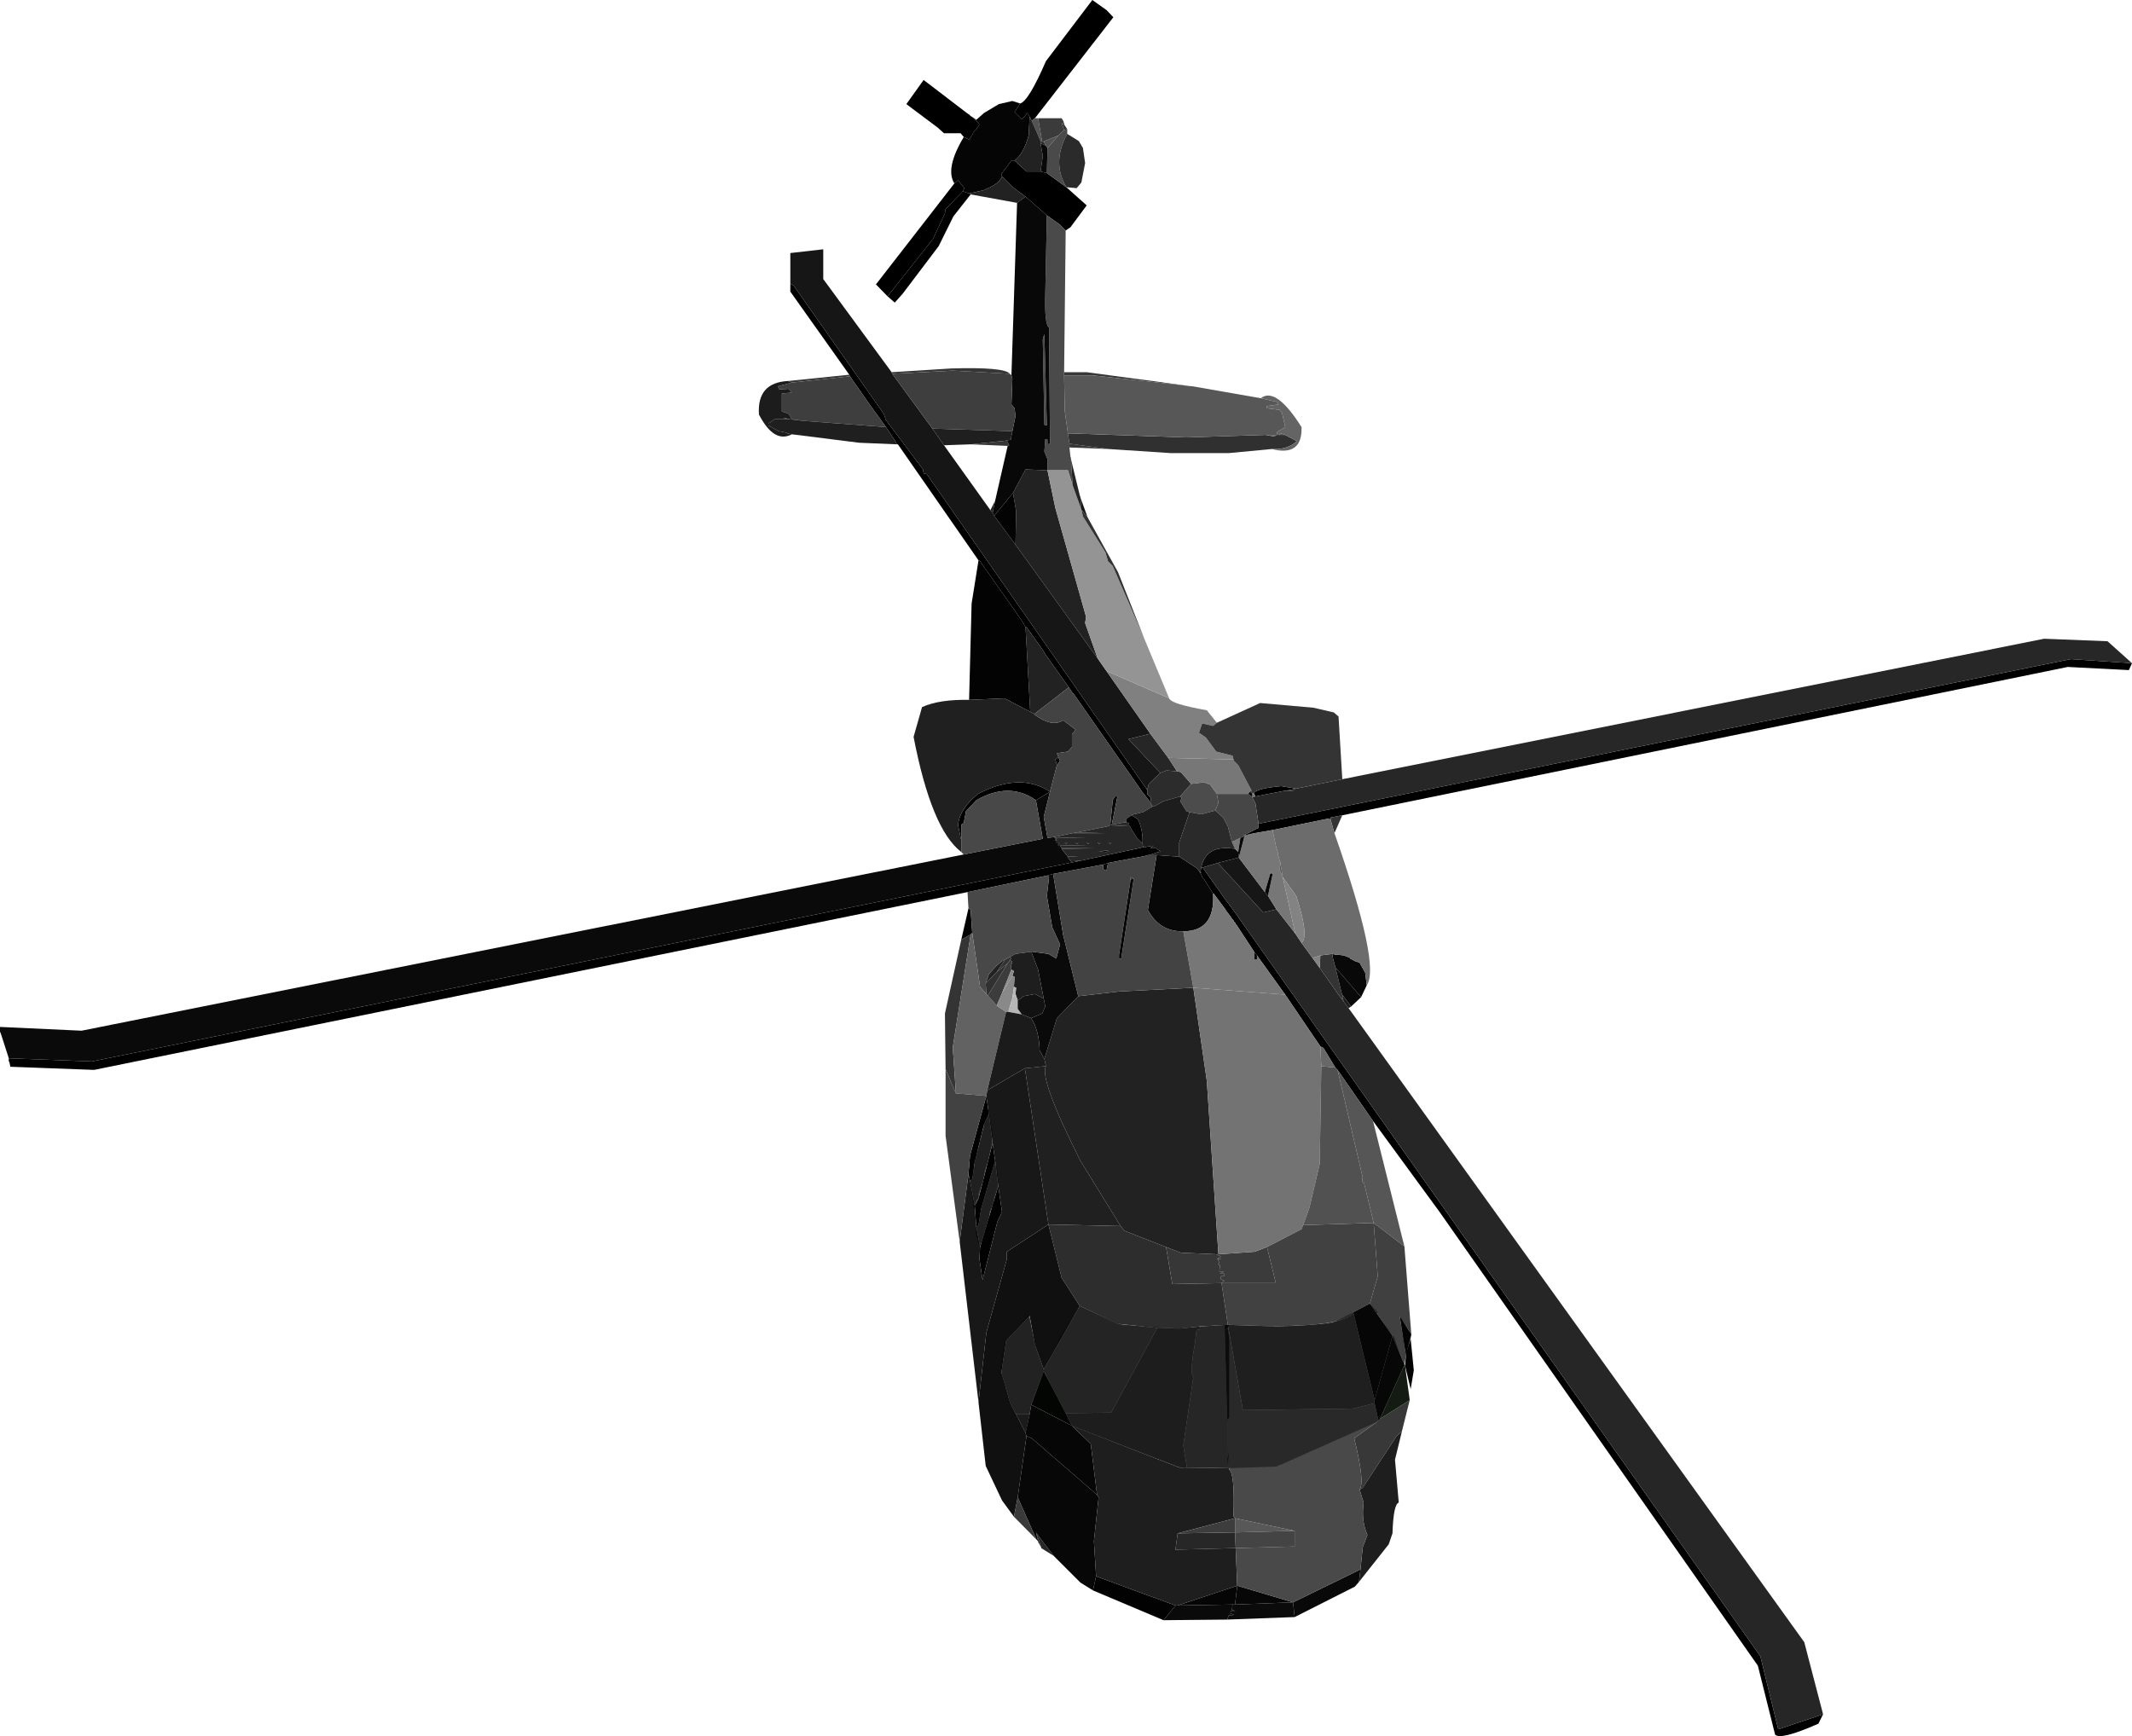 <?xml version="1.0" encoding="UTF-8" standalone="no"?>
<svg xmlns:xlink="http://www.w3.org/1999/xlink" height="276.85px" width="339.9px" xmlns="http://www.w3.org/2000/svg">
  <g transform="matrix(1.0, 0.0, 0.0, 1.0, 180.9, 147.5)">
    <path d="M19.75 -16.15 L149.25 -42.4 159.0 -41.75 158.5 -40.65 148.75 -41.15 33.1 -17.5 31.25 -17.15 31.25 -16.75 31.0 -17.0 22.0 -15.15 19.1 -14.65 17.25 -14.25 19.75 -15.5 19.75 -16.15 M25.75 -21.75 L24.6 -21.5 23.85 -21.4 19.25 -20.5 19.0 -21.0 Q19.25 -21.75 23.35 -22.15 L25.75 -21.75 M-18.25 -131.0 Q-16.9 -131.4 -14.15 -137.75 L-6.75 -147.5 -4.5 -145.9 -3.4 -144.75 -15.9 -128.65 -16.4 -128.25 -16.75 -128.9 -17.15 -129.5 -17.5 -129.0 -18.0 -128.5 -19.15 -129.65 -18.25 -131.0 M-10.9 -117.65 L-7.65 -114.75 -10.25 -111.25 -11.0 -110.75 -12.0 -111.75 -14.0 -113.15 -17.4 -116.15 -19.25 -117.5 -21.15 -119.4 -21.25 -119.75 -19.65 -121.9 -19.15 -121.9 -17.25 -120.15 -15.0 -120.15 -14.0 -119.9 -10.9 -117.65 M-25.25 -128.25 L-24.75 -127.65 -25.25 -126.9 -25.75 -126.4 -25.75 -126.25 -26.4 -125.25 -27.25 -125.65 -27.75 -126.25 -30.4 -126.25 -31.4 -127.15 -36.4 -130.9 -33.65 -134.75 -26.65 -129.4 -26.4 -129.25 -26.15 -129.0 -25.75 -128.75 -25.25 -128.25 M-28.75 -118.25 L-28.15 -118.75 -27.15 -117.5 -27.4 -117.0 -30.15 -114.15 -30.25 -113.5 -32.15 -109.4 -39.4 -100.25 -41.25 -102.15 -28.75 -118.25 M-24.9 -58.15 L-37.75 -76.65 -37.9 -76.65 -38.15 -77.15 -39.65 -79.4 -42.25 -83.0 -45.4 -87.5 -45.5 -87.75 -54.9 -101.0 -54.9 -102.25 -54.4 -102.0 -40.0 -81.5 -39.65 -80.5 -33.75 -72.65 -33.65 -72.0 -33.15 -71.9 1.85 -21.75 2.0 -21.5 2.0 -20.9 2.6 -20.25 2.5 -19.5 2.25 -19.9 1.0 -21.5 0.85 -21.75 -9.65 -36.75 -9.9 -37.0 -10.5 -37.9 -14.4 -43.4 -14.5 -43.65 -17.25 -47.5 -17.4 -47.5 -17.9 -48.4 -24.75 -58.15 -24.9 -58.15 M10.5 -8.25 L10.6 -8.4 10.5 -8.5 10.6 -9.15 10.75 -9.15 10.85 -9.15 14.75 -3.65 15.0 -3.4 15.1 -3.15 15.35 -2.9 99.75 116.6 102.6 128.25 109.75 125.85 109.0 127.35 Q103.0 130.0 102.1 129.1 L99.35 118.1 48.5 45.6 38.0 31.25 32.35 23.1 32.0 22.75 30.1 19.6 29.6 19.35 24.0 11.1 19.5 4.85 19.1 4.35 16.25 0.0 16.1 -0.15 16.0 -0.4 15.85 -0.5 15.75 -0.75 15.5 -1.0 15.25 -1.4 14.6 -2.25 14.35 -2.65 12.6 -5.0 12.5 -5.0 11.1 -7.25 10.85 -7.5 10.5 -8.25 M1.35 -12.4 L1.6 -12.4 2.0 -12.5 3.0 -12.65 2.5 -12.25 3.35 -12.25 4.1 -11.75 2.25 -11.15 2.0 -11.15 1.6 -11.0 -4.25 -9.9 -5.0 -9.65 -13.0 -8.15 -13.9 -7.9 -26.65 -5.25 -165.9 23.1 -179.25 22.6 -179.4 21.85 -179.5 21.75 -179.5 21.25 -166.25 21.75 -8.65 -10.25 1.35 -12.4 M-27.65 -13.5 L-28.15 -15.9 Q-28.0 -18.4 -25.0 -20.9 -18.25 -24.4 -13.5 -21.25 L-15.75 -19.9 Q-20.0 -22.9 -25.25 -19.9 L-26.9 -18.15 -27.25 -16.25 -27.65 -16.0 -27.65 -13.5 M-3.9 -15.9 L-3.65 -16.0 -3.65 -15.9 -3.9 -15.9" fill="#000000" fill-rule="evenodd" stroke="none"/>
    <path d="M-25.25 -128.4 L-25.25 -128.25 -25.75 -128.75 -25.25 -128.4" fill="#111111" fill-rule="evenodd" stroke="none"/>
    <path d="M-18.25 -131.0 L-19.15 -129.65 -18.0 -128.5 -17.5 -129.0 -17.15 -129.5 -16.75 -128.9 -16.9 -125.9 Q-17.75 -122.9 -19.15 -121.9 L-19.65 -121.9 -21.25 -119.75 -21.15 -119.4 Q-21.4 -118.25 -24.15 -117.15 L-26.4 -116.65 -27.4 -117.0 -27.15 -117.5 -28.15 -118.75 -28.75 -118.25 Q-30.25 -120.65 -27.25 -125.65 L-26.4 -125.25 -25.75 -126.25 -25.75 -126.4 -25.25 -126.9 -24.75 -127.65 -25.25 -128.25 -25.25 -128.4 -24.0 -129.5 -21.65 -130.9 -19.5 -131.4 -18.25 -131.0 M15.6 108.35 L6.85 108.5 16.35 105.35 16.0 108.35 15.6 108.35" fill="#050505" fill-rule="evenodd" stroke="none"/>
    <path d="M-15.9 -128.65 L-15.4 -128.65 -14.75 -124.9 -15.0 -125.0 -16.4 -128.25 -15.9 -128.65" fill="#535353" fill-rule="evenodd" stroke="none"/>
    <path d="M-26.4 -116.65 L-24.15 -117.15 Q-21.4 -118.25 -21.15 -119.4 L-19.25 -117.5 -17.4 -116.15 -18.75 -115.15 -26.15 -116.5 -26.4 -116.65 M-19.15 -121.9 Q-17.75 -122.9 -16.9 -125.9 L-16.75 -128.9 -16.4 -128.25 -15.0 -125.0 -15.0 -124.65 -14.65 -122.65 -15.0 -120.15 -17.25 -120.15 -19.15 -121.9 M-19.4 -68.9 L-17.4 -72.65 -13.9 -72.5 -12.65 -66.5 -7.75 -49.15 -7.9 -48.15 -5.9 -42.5 -19.0 -60.65 -18.9 -66.0 -19.4 -68.9 M-17.4 -47.5 L-17.25 -47.5 -14.5 -43.65 -14.4 -43.4 -10.5 -37.9 -16.0 -33.65 -16.65 -34.0 -17.4 -47.5 M-23.75 9.25 L-23.25 7.85 -22.15 6.6 -21.15 5.75 -20.65 5.5 -22.0 7.5 -23.75 9.25 M-14.4 21.35 L-12.4 14.85 -9.0 11.35 -2.5 10.6 9.35 10.0 11.5 24.85 13.35 52.5 13.0 52.5 7.35 52.25 5.0 51.35 -1.65 48.75 -2.25 48.0 -8.65 37.6 Q-15.25 24.5 -14.15 22.5 L-14.4 21.35" fill="#222222" fill-rule="evenodd" stroke="none"/>
    <path d="M-15.4 -128.65 L-11.65 -128.65 -11.4 -128.25 -11.15 -127.5 -11.65 -127.9 -11.25 -126.75 -12.15 -125.9 -14.65 -124.9 -14.75 -124.9 -15.4 -128.65 M13.0 52.5 L13.35 52.5 19.1 52.1 21.1 51.35 22.5 57.1 13.85 57.1 14.1 56.85 14.35 56.75 13.75 56.5 13.75 56.0 14.25 56.0 14.25 55.6 13.6 55.6 14.25 55.25 13.5 55.25 13.6 54.25 13.25 54.1 13.5 53.85 13.25 53.35 13.85 53.25 13.1 53.25 13.75 52.85 13.0 52.5" fill="#3b3b3b" fill-rule="evenodd" stroke="none"/>
    <path d="M-14.15 -124.25 L-15.0 -124.65 -15.0 -125.0 -14.75 -124.9 -14.65 -124.9 -14.5 -124.9 -14.15 -124.25" fill="#282828" fill-rule="evenodd" stroke="none"/>
    <path d="M-13.9 -123.9 L-14.15 -124.25 -14.5 -124.9 -14.65 -124.9 -12.15 -125.9 -13.9 -123.9" fill="#525252" fill-rule="evenodd" stroke="none"/>
    <path d="M-10.75 -126.9 L-10.75 -126.15 Q-13.25 -121.65 -10.9 -117.65 L-14.0 -119.9 -13.9 -123.9 -12.15 -125.9 -11.25 -126.75 -10.75 -126.9 M-11.0 -110.75 L-11.25 -88.15 -11.25 -87.65 -11.15 -82.0 -10.65 -78.4 -10.4 -76.75 -10.4 -76.15 -10.25 -74.75 -10.15 -74.4 -10.15 -74.25 -9.9 -70.15 -10.65 -72.5 -13.9 -72.5 -13.9 -74.25 -14.4 -75.5 -14.25 -77.5 -13.9 -77.4 -13.9 -76.65 -13.5 -76.75 -13.65 -95.25 Q-14.4 -95.75 -14.25 -100.75 L-14.0 -113.15 -12.0 -111.75 -11.0 -110.75 M-14.4 -94.25 L-14.0 -79.65 -14.4 -79.75 -14.65 -93.4 -14.4 -94.25" fill="#4a4a4a" fill-rule="evenodd" stroke="none"/>
    <path d="M-11.15 -127.5 L-10.75 -126.9 -11.25 -126.75 -11.65 -127.9 -11.15 -127.5 M-23.65 11.0 L-23.75 9.25 -22.0 7.5 -20.25 6.1 -23.4 11.25 -23.65 11.0 M-0.15 -7.4 L-0.65 -7.25 -0.65 -7.65 -0.15 -7.4" fill="#313131" fill-rule="evenodd" stroke="none"/>
    <path d="M-10.75 -126.15 L-8.9 -125.0 -8.25 -123.9 -7.9 -121.5 -8.5 -118.4 -9.25 -117.5 -10.9 -117.65 Q-13.25 -121.65 -10.75 -126.15" fill="#2b2b2b" fill-rule="evenodd" stroke="none"/>
    <path d="M-17.4 -116.15 L-14.0 -113.15 -14.25 -100.75 Q-14.4 -95.75 -13.65 -95.25 L-13.5 -76.75 -13.9 -76.65 -13.9 -77.4 -14.25 -77.5 -14.4 -75.5 -13.9 -74.25 -13.9 -72.5 -17.4 -72.65 -19.4 -68.9 -22.4 -65.25 -22.65 -65.75 -22.25 -67.65 -20.25 -76.4 -20.0 -76.5 -20.4 -77.25 -19.75 -77.4 -19.5 -78.75 -19.0 -81.15 -19.15 -82.4 -19.65 -83.0 -19.5 -87.15 -19.65 -87.65 -18.75 -115.15 -17.4 -116.15 M-15.0 -124.65 L-14.15 -124.25 -13.9 -123.9 -14.0 -119.9 -15.0 -120.15 -14.65 -122.65 -15.0 -124.65 M-14.4 -94.25 L-14.65 -93.4 -14.4 -79.75 -14.0 -79.65 -14.4 -94.25 M31.5 4.6 L32.1 4.75 32.5 4.75 33.35 4.85 34.35 5.25 34.35 5.35 35.1 5.75 35.85 6.0 36.75 7.6 37.0 9.6 36.1 11.5 32.0 6.75 31.6 5.25 31.5 4.6 M7.1 -10.9 L10.0 -9.0 10.5 -8.25 10.85 -7.5 11.1 -7.25 12.5 -5.0 Q12.85 1.0 7.75 1.0 4.0 1.1 2.1 -2.4 L3.5 -11.15 7.1 -10.9 M-5.0 -9.65 L-4.25 -9.9 -4.5 -8.65 -5.0 -8.9 -5.0 -9.65 M-3.9 -15.9 L-3.5 -19.9 -3.15 -20.5 -2.75 -20.5 -3.65 -16.0 -3.9 -15.9" fill="#080808" fill-rule="evenodd" stroke="none"/>
    <path d="M-27.4 -117.0 L-26.4 -116.65 -26.15 -116.5 -28.9 -113.0 -31.25 -108.25 -37.0 -100.65 -38.25 -99.25 -39.4 -100.25 -32.15 -109.4 -30.25 -113.5 -30.15 -114.15 -27.4 -117.0" fill="#010101" fill-rule="evenodd" stroke="none"/>
    <path d="M-22.65 -65.75 L-22.4 -65.25 -19.0 -60.65 -5.9 -42.5 -4.5 -40.5 2.5 -30.5 -1.0 -29.65 4.1 -24.25 2.25 -22.5 2.1 -21.9 1.85 -21.75 -33.15 -71.9 -33.65 -72.0 -33.75 -72.65 -39.65 -80.5 -40.0 -81.5 -54.4 -102.0 -54.9 -102.25 -54.9 -107.15 -49.65 -107.75 -49.65 -103.0 -38.75 -88.15 -38.65 -87.9 -32.25 -79.15 -30.4 -76.5 -23.0 -66.15 -22.65 -65.75 M13.25 -9.9 L16.6 -10.75 20.75 -5.25 21.25 -4.65 22.6 -2.5 20.5 -2.0 13.25 -9.9" fill="#161616" fill-rule="evenodd" stroke="none"/>
    <path d="M-20.4 -77.25 L-20.0 -76.5 -20.25 -76.4 -26.15 -76.65 -20.4 -77.25 M-55.25 -86.75 L-45.5 -87.75 -45.4 -87.5 -54.65 -86.5 -55.25 -86.75 M-38.75 -88.15 L-29.25 -88.75 Q-20.75 -89.0 -19.9 -87.9 L-29.0 -88.4 -38.65 -87.9 -38.75 -88.15 M33.35 12.25 L33.25 12.1 32.85 11.6 33.25 11.85 33.25 12.1 33.35 12.1 33.35 12.25 M22.0 -8.15 L21.6 -8.15 21.6 -8.5 22.0 -8.15 M34.85 61.75 L38.25 75.75 38.25 76.25 34.85 77.1 17.25 77.35 14.85 63.75 Q33.1 64.6 34.85 61.75" fill="#363636" fill-rule="evenodd" stroke="none"/>
    <path d="M-19.65 -87.65 L-19.5 -87.15 -19.65 -83.0 -19.15 -82.4 -19.0 -81.15 -19.5 -78.75 -32.25 -79.15 -38.65 -87.9 -29.0 -88.4 -19.9 -87.9 -19.65 -87.65 M-52.9 -80.4 L-54.65 -80.65 -55.15 -81.5 -56.25 -81.9 -56.25 -84.75 -54.65 -84.9 -55.15 -85.5 -56.65 -85.4 -56.9 -85.9 -54.65 -86.5 -45.4 -87.5 -42.25 -83.0 -39.65 -79.4 -52.9 -80.4 M-55.0 -80.65 L-55.5 -80.65 -56.0 -80.9 -55.0 -80.65" fill="#3e3e3e" fill-rule="evenodd" stroke="none"/>
    <path d="M24.6 -21.5 L25.5 -21.4 23.85 -21.4 24.6 -21.5 M2.0 -21.5 L1.85 -21.75 2.1 -21.9 2.0 -21.5 M10.5 -8.25 L10.5 -8.5 10.6 -8.4 10.5 -8.25 M10.6 -9.15 Q11.35 -12.9 16.0 -12.15 L16.5 -11.65 16.6 -10.75 13.25 -9.9 10.75 -9.15 10.6 -9.15 M-8.65 -10.25 L-166.25 21.75 -179.5 21.25 -180.75 17.35 -180.9 17.0 -180.9 16.25 -167.9 16.85 -27.25 -11.25 -14.65 -13.75 -15.75 -19.9 -13.5 -21.25 -14.5 -17.25 -13.9 -13.9 -13.0 -14.0 -7.9 -13.9 -12.9 -13.9 -12.4 -13.75 -12.75 -13.5 -12.4 -13.5 -12.5 -13.15 -12.0 -13.15 -12.25 -12.75 -7.5 -12.7 -11.9 -12.65 -11.65 -12.25 -6.25 -12.25 -11.65 -12.15 -10.75 -11.0 -8.9 -11.0 -10.75 -10.9 -10.15 -10.15 -8.65 -10.25 M-13.9 -7.9 L-13.0 -8.15 -11.4 1.6 -9.0 11.35 -12.4 14.85 -14.4 21.35 -15.15 20.0 Q-15.25 16.75 -16.5 14.85 L-14.75 14.1 -14.25 13.0 -14.5 11.75 -15.4 7.1 -16.4 4.5 -16.4 4.25 -13.75 4.6 -12.5 5.35 -11.9 3.1 -13.15 0.35 -14.0 -4.65 -13.65 -7.65 -13.9 -7.9 M-12.4 -25.5 L-12.65 -26.4 -12.15 -26.75 -11.9 -26.15 -12.4 -25.5 M-9.9 -14.65 L-9.25 -14.75 -4.7 -14.65 -9.9 -14.65 M-4.25 -15.75 L-3.9 -15.9 -3.65 -15.9 -0.9 -15.9 -4.25 -15.75 M-9.15 -12.9 L-9.4 -13.15 -9.0 -13.15 -9.15 -12.9 M-11.15 -13.15 L-10.75 -13.15 -10.9 -12.9 -11.15 -13.15 M-4.5 -11.65 L-5.65 -11.75 -4.4 -11.9 -4.15 -11.75 -4.5 -11.65 M-4.15 -13.15 L-3.75 -13.15 -3.9 -12.9 -4.15 -13.15 M-5.65 -12.9 L-5.9 -13.15 -5.5 -13.15 -5.65 -12.9 M-7.4 -12.9 L-7.65 -13.15 -7.25 -13.15 -7.4 -12.9 M14.75 110.75 L4.6 110.85 6.5 108.5 6.85 108.5 15.6 108.35 15.5 109.25 16.1 109.35 15.35 109.35 15.25 109.75 15.85 110.0 15.0 110.1 14.75 110.75" fill="#0a0a0a" fill-rule="evenodd" stroke="none"/>
    <path d="M2.5 -19.5 L2.6 -20.25 2.0 -20.9 2.0 -21.5 2.1 -21.9 2.25 -22.5 4.1 -24.25 5.1 -24.65 6.75 -24.5 7.35 -24.4 9.0 -22.5 7.25 -20.5 4.6 -19.75 3.25 -19.0 3.0 -18.9 2.85 -18.9 2.5 -19.5" fill="#2c2c2c" fill-rule="evenodd" stroke="none"/>
    <path d="M4.1 -24.25 L-1.0 -29.65 2.5 -30.5 5.35 -26.65 6.75 -24.5 5.1 -24.65 4.1 -24.25 M26.6 2.85 L28.35 5.25 29.5 6.85 32.85 11.6 33.25 12.1 33.35 12.25 34.1 13.25 106.75 114.35 109.75 125.85 102.6 128.25 99.75 116.6 15.35 -2.9 15.1 -3.15 15.0 -3.4 14.75 -3.65 10.85 -9.15 10.75 -9.15 13.25 -9.9 20.5 -2.0 22.6 -2.5 25.6 1.35 26.6 2.85" fill="#262626" fill-rule="evenodd" stroke="none"/>
    <path d="M19.1 -14.65 L22.0 -15.15 22.0 -15.0 22.6 -12.25 22.85 -11.5 22.85 -11.15 23.0 -10.75 23.1 -10.25 23.25 -9.9 23.25 -9.75 23.1 -8.9 23.6 -7.65 25.6 1.35 22.6 -2.5 21.25 -4.65 22.0 -8.15 21.6 -8.5 21.6 -8.15 20.75 -5.25 16.6 -10.75 17.5 -14.15 19.1 -14.65 M19.25 -20.5 L18.75 -20.4 18.75 -21.0 19.0 -21.0 19.25 -20.5 M5.35 -26.65 L15.75 -26.4 15.85 -26.15 16.5 -25.5 18.6 -21.5 18.35 -21.25 18.1 -20.9 13.1 -20.9 12.0 -22.4 11.0 -22.75 9.0 -22.5 7.35 -24.4 6.75 -24.5 5.35 -26.65 M15.5 -13.25 L16.85 -13.9 16.5 -11.65 16.0 -12.15 15.5 -13.25 M7.75 1.0 Q12.85 1.0 12.5 -5.0 L12.6 -5.0 14.35 -2.65 14.6 -2.25 15.25 -1.4 15.5 -1.0 15.75 -0.75 15.85 -0.5 16.0 -0.4 16.1 -0.15 16.25 0.0 19.1 4.35 19.1 5.5 19.5 5.5 19.5 4.85 24.0 11.1 9.35 10.0 7.75 1.0" fill="#777777" fill-rule="evenodd" stroke="none"/>
    <path d="M5.5 -36.15 Q5.75 -35.25 11.5 -34.25 L13.1 -32.25 12.5 -31.75 10.75 -32.15 10.25 -30.65 11.35 -29.9 13.0 -27.65 15.6 -27.0 15.75 -26.4 5.35 -26.65 2.5 -30.5 -4.5 -40.5 5.5 -36.15" fill="#808080" fill-rule="evenodd" stroke="none"/>
    <path d="M1.5 -45.75 L5.5 -36.15 -4.5 -40.5 -5.9 -42.5 -7.9 -48.15 -7.75 -49.15 -12.65 -66.5 -13.9 -72.5 -10.65 -72.5 -9.9 -70.15 -8.5 -66.25 -8.25 -65.15 -4.65 -59.4 -4.25 -58.0 -3.5 -57.25 1.5 -45.75" fill="#949494" fill-rule="evenodd" stroke="none"/>
    <path d="M-10.15 -74.25 L-8.75 -68.5 -8.65 -68.25 -8.65 -68.15 -8.5 -66.25 -9.9 -70.15 -10.15 -74.25" fill="#252525" fill-rule="evenodd" stroke="none"/>
    <path d="M-11.25 -88.15 L-7.65 -88.15 8.7 -85.95 -6.75 -87.65 -11.25 -87.65 -11.25 -88.15 M-4.15 -75.9 L-10.4 -76.15 -10.4 -76.75 -4.15 -75.9 M18.6 -21.5 L18.75 -21.0 18.35 -21.25 18.6 -21.5 M43.85 75.75 L42.6 80.75 41.75 81.5 36.35 89.75 35.85 90.0 Q36.75 89.0 35.0 81.85 L38.6 79.25 38.85 79.0 39.1 78.75 43.85 75.75 M10.5 64.0 L10.35 64.5 9.85 64.6 9.6 66.75 Q8.75 71.5 9.35 72.1 L7.75 83.0 8.35 86.6 7.1 86.5 -10.0 79.85 -11.0 77.85 -3.75 77.75 3.6 64.25 7.25 64.35 10.5 64.0 M-18.9 78.0 L-16.75 78.0 -17.4 81.0 -18.9 78.0" fill="#383838" fill-rule="evenodd" stroke="none"/>
    <path d="M21.85 -75.9 L15.0 -75.25 5.75 -75.25 -4.15 -75.9 -10.4 -76.75 -10.65 -78.4 8.25 -77.75 20.85 -78.15 22.25 -77.9 22.6 -78.15 23.0 -78.15 24.0 -78.15 25.85 -77.15 Q24.35 -75.75 21.85 -75.9" fill="#303030" fill-rule="evenodd" stroke="none"/>
    <path d="M8.7 -85.95 L9.25 -85.9 20.1 -84.0 22.75 -83.4 22.85 -83.0 21.1 -82.75 21.0 -82.4 23.1 -82.15 23.5 -81.65 24.0 -79.4 22.75 -78.65 22.6 -78.15 20.85 -78.15 8.25 -77.75 -10.65 -78.4 -11.15 -82.0 -11.25 -87.65 -6.75 -87.65 8.7 -85.95 M24.0 -78.15 L23.0 -78.15 23.25 -78.4 24.0 -78.15" fill="#575757" fill-rule="evenodd" stroke="none"/>
    <path d="M20.1 -84.0 Q22.5 -85.9 26.6 -79.4 26.75 -74.65 21.85 -75.9 24.35 -75.75 25.85 -77.15 L24.0 -78.15 23.25 -78.4 23.0 -78.15 22.6 -78.15 22.25 -77.9 20.85 -78.15 22.6 -78.15 22.75 -78.65 24.0 -79.4 23.5 -81.65 23.1 -82.15 21.0 -82.4 21.1 -82.75 22.85 -83.0 22.75 -83.4 20.1 -84.0" fill="#646464" fill-rule="evenodd" stroke="none"/>
    <path d="M-54.65 -78.25 Q-57.5 -76.75 -59.9 -81.4 -60.25 -86.5 -55.25 -86.75 L-54.65 -86.5 -56.9 -85.9 -56.65 -85.4 -55.15 -85.5 -54.65 -84.9 -56.25 -84.75 -56.25 -81.9 -55.15 -81.5 -54.65 -80.65 -52.9 -80.4 -55.0 -80.65 -56.0 -80.9 -55.5 -80.65 -57.4 -80.65 -58.4 -80.0 -58.4 -79.65 -56.75 -78.75 -55.5 -78.5 -55.4 -78.4 -54.65 -78.25" fill="#1c1c1c" fill-rule="evenodd" stroke="none"/>
    <path d="M-19.5 -78.75 L-19.75 -77.4 -20.4 -77.25 -26.15 -76.65 -30.4 -76.5 -32.25 -79.15 -19.5 -78.75 M-22.25 -67.65 L-22.65 -65.75 -23.0 -66.15 -22.25 -67.65 M-37.9 -76.65 L-43.9 -76.9 -54.65 -78.25 -55.4 -78.4 -55.5 -78.5 -56.75 -78.75 -58.4 -79.65 -58.4 -80.0 -57.4 -80.65 -55.5 -80.65 -55.0 -80.65 -52.9 -80.4 -39.65 -79.4 -38.15 -77.15 -37.9 -76.65" fill="#1f1f1f" fill-rule="evenodd" stroke="none"/>
    <path d="M-22.4 -65.25 L-19.4 -68.9 -18.9 -66.0 -19.0 -60.65 -22.4 -65.25 M-24.9 -58.15 L-24.75 -58.15 -17.9 -48.4 -17.4 -47.5 -16.65 -34.0 -20.75 -36.15 -26.4 -35.9 -26.0 -51.25 -24.9 -58.15 M-26.5 -2.65 L-26.15 -2.4 -25.9 1.25 -26.15 1.5 -27.65 2.35 -26.5 -2.65" fill="#030303" fill-rule="evenodd" stroke="none"/>
    <path d="M-16.65 -34.0 L-16.0 -33.65 -15.9 -33.5 Q-13.15 -31.5 -11.4 -32.65 L-9.4 -31.15 -10.0 -30.4 -10.0 -28.4 -10.65 -27.65 -12.4 -27.4 -12.15 -26.75 -12.65 -26.4 -12.4 -25.5 -13.5 -21.25 Q-18.25 -24.4 -25.0 -20.9 -28.0 -18.4 -28.15 -15.9 L-27.65 -13.5 -27.65 -11.65 Q-32.4 -15.25 -35.25 -30.0 L-33.9 -34.75 Q-31.15 -36.0 -26.4 -35.9 L-20.75 -36.15 -16.65 -34.0 M-14.15 22.5 Q-15.25 24.5 -8.65 37.6 L-2.25 48.0 -13.75 47.75 -17.5 22.85 -14.15 22.5" fill="#202020" fill-rule="evenodd" stroke="none"/>
    <path d="M-8.65 -68.15 L-7.5 -65.0 -8.4 -66.15 -8.5 -66.25 -8.65 -68.15 M-14.9 99.25 L-15.4 98.35 -15.4 98.25 -15.75 96.75 -15.65 97.0 -14.9 99.25" fill="#141414" fill-rule="evenodd" stroke="none"/>
    <path d="M-7.5 -65.0 L-2.65 -56.25 1.5 -45.75 -3.5 -57.25 -4.25 -58.0 -4.65 -59.4 -8.25 -65.15 -8.5 -66.25 -8.4 -66.15 -7.5 -65.0 M-20.65 5.5 L-19.9 5.1 -19.65 5.35 -19.9 5.6 -20.25 6.1 -22.0 7.5 -20.65 5.5" fill="#323232" fill-rule="evenodd" stroke="none"/>
    <path d="M-10.5 -37.9 L-9.9 -37.0 -9.65 -36.75 0.85 -21.75 1.0 -21.5 2.25 -19.9 2.5 -19.5 2.85 -18.9 1.35 -18.0 -0.15 -17.65 -0.5 -17.5 -1.25 -17.0 -1.4 -16.4 -3.65 -16.0 -2.75 -20.5 -3.15 -20.5 -3.5 -19.9 -3.9 -15.9 -4.25 -15.75 -9.25 -14.75 -9.9 -14.65 -13.0 -14.0 -13.9 -13.9 -14.5 -17.25 -13.5 -21.25 -12.4 -25.5 -11.9 -26.15 -12.15 -26.75 -12.4 -27.4 -10.65 -27.65 -10.0 -28.4 -10.0 -30.4 -9.4 -31.15 -11.4 -32.65 Q-13.15 -31.5 -15.9 -33.5 L-16.0 -33.65 -10.5 -37.9 M3.5 -11.15 L2.1 -2.4 Q4.0 1.1 7.75 1.0 L9.35 10.0 -2.5 10.6 -9.0 11.35 -11.4 1.6 -13.0 -8.15 -5.0 -9.65 -5.0 -8.9 -4.5 -8.65 -4.25 -9.9 1.6 -11.0 2.0 -11.15 2.25 -11.15 3.5 -11.15 M-0.65 -7.25 L-2.5 4.75 -2.5 5.35 -2.15 5.35 -0.15 -7.4 -0.65 -7.65 -0.65 -7.25" fill="#434343" fill-rule="evenodd" stroke="none"/>
    <path d="M31.25 -16.75 L31.25 -17.15 33.1 -17.5 31.85 -14.65 31.25 -16.75 M33.1 -23.25 L25.75 -21.75 23.35 -22.15 Q19.25 -21.75 19.0 -21.0 L18.75 -21.0 18.6 -21.5 16.5 -25.5 15.85 -26.15 15.75 -26.4 15.6 -27.0 13.0 -27.65 11.35 -29.9 10.25 -30.65 10.75 -32.15 12.5 -31.75 13.1 -32.25 20.0 -35.4 28.5 -34.65 31.75 -33.9 32.5 -33.25 33.1 -23.25 M29.6 4.85 L31.5 4.6 31.6 5.25 32.0 6.75 33.0 10.85 33.1 11.1 33.25 11.85 32.85 11.6 29.5 6.85 29.6 4.85 M-27.65 2.35 L-26.15 1.5 -29.0 19.5 -28.5 26.85 -30.15 23.0 -30.25 14.1 -27.65 2.35" fill="#343434" fill-rule="evenodd" stroke="none"/>
    <path d="M159.0 -41.75 L149.25 -42.4 19.75 -16.15 19.25 -19.4 18.85 -20.15 18.75 -20.4 19.25 -20.5 23.85 -21.4 25.5 -21.4 24.6 -21.5 25.75 -21.75 33.1 -23.25 145.0 -45.65 155.1 -45.25 159.0 -41.75 M1.35 -12.4 L-8.65 -10.25 -10.15 -10.15 -10.75 -10.9 -8.9 -11.0 -10.75 -11.0 -11.65 -12.15 -6.25 -12.25 -11.65 -12.25 -11.9 -12.65 -7.5 -12.7 -12.25 -12.75 -12.0 -13.15 -12.5 -13.15 -12.4 -13.5 -12.75 -13.5 -12.4 -13.75 -12.9 -13.9 -7.9 -13.9 -13.0 -14.0 -9.9 -14.65 -4.7 -14.65 -9.25 -14.75 -4.25 -15.75 -0.9 -15.9 0.35 -13.9 1.25 -13.0 1.35 -12.4 M-3.65 -16.0 L-1.4 -16.4 -0.9 -16.25 -0.9 -15.9 -3.65 -15.9 -3.65 -16.0 M-11.15 -13.15 L-10.9 -12.9 -10.75 -13.15 -11.15 -13.15 M-9.15 -12.9 L-9.0 -13.15 -9.4 -13.15 -9.15 -12.9 M-7.4 -12.9 L-7.25 -13.15 -7.65 -13.15 -7.4 -12.9 M-5.65 -12.9 L-5.5 -13.15 -5.9 -13.15 -5.65 -12.9 M-4.15 -13.15 L-3.9 -12.9 -3.75 -13.15 -4.15 -13.15 M-4.5 -11.65 L-4.15 -11.75 -4.4 -11.9 -5.65 -11.75 -4.5 -11.65 M-12.9 100.6 L-14.9 99.35 -14.9 99.25 -15.65 97.0 -12.9 100.6 M6.85 97.0 L16.0 96.85 16.1 99.35 6.5 99.6 6.85 97.0" fill="#272727" fill-rule="evenodd" stroke="none"/>
    <path d="M19.75 -16.15 L19.75 -15.5 17.25 -14.25 19.1 -14.65 17.5 -14.15 16.85 -13.9 15.5 -13.25 14.85 -15.75 14.1 -17.15 12.85 -18.25 13.35 -19.5 13.1 -20.9 18.1 -20.9 18.75 -20.4 18.85 -20.15 19.25 -19.4 19.75 -16.15" fill="#464646" fill-rule="evenodd" stroke="none"/>
    <path d="M18.35 -21.25 L18.75 -21.0 18.75 -20.4 18.1 -20.9 18.35 -21.25 M16.85 -13.9 L17.5 -14.15 16.6 -10.75 16.5 -11.65 16.85 -13.9 M32.0 6.75 L36.1 11.5 34.5 13.0 33.1 11.1 33.0 10.85 32.0 6.75 M35.75 104.75 L35.1 105.5 25.5 110.35 25.25 108.0 36.0 102.75 35.75 104.75" fill="#090909" fill-rule="evenodd" stroke="none"/>
    <path d="M13.1 -20.9 L13.35 -19.5 12.85 -18.25 10.6 -17.65 8.75 -18.0 8.25 -18.15 7.25 -19.75 7.5 -20.25 7.25 -20.5 9.0 -22.5 11.0 -22.75 12.0 -22.4 13.1 -20.9" fill="#4c4c4c" fill-rule="evenodd" stroke="none"/>
    <path d="M-1.4 -16.4 L-1.25 -17.0 -0.5 -17.5 0.5 -16.9 Q1.35 -15.15 1.25 -13.0 L0.35 -13.9 -0.9 -15.9 -0.9 -16.25 -1.4 -16.4 M-23.65 27.25 L-23.25 30.1 -24.0 31.75 -25.5 37.85 -25.9 40.6 -26.25 40.75 -26.5 39.75 -26.25 36.75 -23.65 27.25 M-22.65 34.75 L-22.25 37.6 -24.5 45.35 -24.9 47.85 -25.25 48.1 -25.5 44.75 -24.9 43.6 -22.65 34.75 M-21.75 41.6 L-21.15 45.75 -21.9 47.35 -24.25 56.6 -24.75 53.25 -24.65 51.35 -21.75 41.6 M4.6 110.85 L-6.65 106.1 -6.15 103.85 6.5 108.5 4.6 110.85 M37.5 60.35 L41.1 65.5 38.25 75.75 34.85 61.75 37.5 60.35" fill="#020202" fill-rule="evenodd" stroke="none"/>
    <path d="M7.25 -20.5 L7.5 -20.25 7.25 -19.75 8.25 -18.15 8.75 -18.0 7.1 -13.15 7.1 -10.9 3.5 -11.15 2.25 -11.15 4.1 -11.75 3.35 -12.25 2.5 -12.25 3.0 -12.65 2.0 -12.5 1.6 -12.4 1.35 -12.4 1.25 -13.0 Q1.35 -15.15 0.5 -16.9 L-0.5 -17.5 -0.15 -17.65 1.35 -18.0 2.85 -18.9 3.0 -18.9 3.25 -19.0 4.6 -19.75 7.25 -20.5 M34.1 13.25 L33.35 12.25 33.35 12.1 33.25 12.1 33.25 11.85 33.1 11.1 34.5 13.0 34.1 13.25" fill="#1d1d1d" fill-rule="evenodd" stroke="none"/>
    <path d="M12.85 -18.25 L14.1 -17.15 14.85 -15.75 15.5 -13.25 16.0 -12.15 Q11.35 -12.9 10.6 -9.15 L10.5 -8.5 10.5 -8.25 10.0 -9.0 7.1 -10.9 7.1 -13.15 8.75 -18.0 10.6 -17.65 12.85 -18.25" fill="#2a2a2a" fill-rule="evenodd" stroke="none"/>
    <path d="M-26.65 -5.25 L-13.9 -7.9 -13.65 -7.65 -14.0 -4.65 -13.15 0.35 -11.9 3.1 -12.5 5.35 -13.75 4.6 -16.4 4.25 -19.0 4.6 -19.9 5.1 -20.65 5.5 -21.15 5.75 -22.15 6.6 -23.25 7.85 -23.75 9.25 -23.65 11.0 -24.65 9.85 -25.9 1.25 -26.15 -2.4 -26.5 -2.65 -26.65 -5.25 M-27.65 -11.65 L-27.65 -13.5 -27.65 -16.0 -27.25 -16.25 -26.9 -18.15 -25.25 -19.9 Q-20.0 -22.9 -15.75 -19.9 L-14.65 -13.75 -27.25 -11.25 -27.65 -11.65" fill="#484848" fill-rule="evenodd" stroke="none"/>
    <path d="M22.0 -15.15 L31.0 -17.0 31.25 -16.75 31.85 -14.65 Q39.25 6.5 37.0 9.6 L36.75 7.6 35.85 6.0 35.1 5.75 34.35 5.35 34.35 5.25 33.35 4.85 32.5 4.75 32.1 4.75 31.5 4.6 29.6 4.85 28.35 5.25 26.6 2.85 Q27.85 1.85 25.75 -4.65 L23.6 -7.65 23.25 -9.75 23.25 -9.9 23.1 -10.25 23.0 -10.75 22.85 -11.15 22.85 -11.5 22.6 -12.25 22.0 -15.0 22.0 -15.15" fill="#6c6c6c" fill-rule="evenodd" stroke="none"/>
    <path d="M23.25 -9.75 L23.6 -7.65 23.1 -8.9 23.25 -9.75 M32.35 23.1 L38.0 31.25 43.0 51.25 38.1 47.5 36.6 41.25 36.25 40.85 36.35 40.25 32.35 23.1" fill="#565656" fill-rule="evenodd" stroke="none"/>
    <path d="M19.1 4.35 L19.5 4.85 19.5 5.5 19.1 5.5 19.1 4.35 M21.6 -8.15 L22.0 -8.15 21.25 -4.65 20.75 -5.25 21.6 -8.15 M-16.75 78.0 L-16.5 76.5 -10.0 79.85 -7.0 82.75 -6.0 90.85 -16.4 81.85 -17.25 81.5 -17.4 81.0 -16.75 78.0" fill="#060606" fill-rule="evenodd" stroke="none"/>
    <path d="M-0.65 -7.25 L-0.15 -7.4 -2.15 5.35 -2.5 5.35 -2.5 4.75 -0.65 -7.25 M-6.65 106.1 L-8.65 104.85 -12.9 100.6 -15.65 97.0 -15.75 96.75 -15.4 98.25 -15.65 98.0 -18.65 91.25 -17.25 81.5 -16.4 81.85 -6.0 90.85 -5.75 91.25 -6.5 98.25 -6.15 103.85 -6.65 106.1 M16.35 105.35 L25.25 108.0 16.0 108.35 16.35 105.35" fill="#070707" fill-rule="evenodd" stroke="none"/>
    <path d="M-26.15 1.5 L-25.9 1.25 -24.65 9.85 -23.65 11.0 -23.4 11.25 -22.0 12.85 -20.5 13.85 -23.5 26.35 -23.65 27.25 -28.5 26.85 -29.0 19.5 -26.15 1.5" fill="#626262" fill-rule="evenodd" stroke="none"/>
    <path d="M23.6 -7.65 L25.75 -4.65 Q27.85 1.85 26.6 2.85 L25.6 1.35 23.6 -7.65 M28.35 5.25 L29.6 4.85 29.5 6.85 28.35 5.25" fill="#838383" fill-rule="evenodd" stroke="none"/>
    <path d="M-19.9 5.1 L-19.0 4.6 -16.4 4.25 -16.4 4.5 -15.4 7.1 -14.5 11.75 -15.9 11.0 -17.75 11.35 -18.0 11.6 -18.65 12.0 -19.0 11.0 -18.9 10.0 -19.25 9.85 -19.15 8.25 -19.5 8.1 -19.25 7.35 -19.65 7.1 -19.75 6.6 -19.5 5.85 -19.9 5.6 -19.65 5.35 -19.9 5.1 M42.6 80.75 L41.5 85.25 42.1 92.1 Q41.25 92.35 41.1 97.0 L40.5 98.75 35.75 104.75 36.0 102.75 36.35 99.25 37.1 97.25 Q36.1 95.0 36.5 92.1 L35.85 90.0 36.35 89.75 41.75 81.5 42.6 80.75 M-10.0 79.85 L7.1 86.5 8.35 86.6 15.25 86.5 15.0 86.75 Q16.0 87.35 15.75 94.25 L16.0 94.6 6.85 97.0 6.5 99.6 16.1 99.35 16.35 105.35 6.85 108.5 6.5 108.5 -6.15 103.85 -6.5 98.25 -5.75 91.25 -6.0 90.85 -7.0 82.75 -10.0 79.85" fill="#1e1e1e" fill-rule="evenodd" stroke="none"/>
    <path d="M-20.25 6.1 L-19.9 5.6 -19.5 5.85 -19.75 6.6 -19.65 7.1 -21.15 10.85 -22.0 12.85 -23.4 11.25 -20.25 6.1" fill="#3c3c3c" fill-rule="evenodd" stroke="none"/>
    <path d="M-19.65 7.1 L-19.25 7.35 -19.5 8.1 -21.15 10.85 -19.65 7.1" fill="#8b8b8b" fill-rule="evenodd" stroke="none"/>
    <path d="M-19.5 8.1 L-19.15 8.25 -19.25 9.85 -19.5 11.6 -20.15 13.85 -20.5 13.85 -22.0 12.85 -21.15 10.85 -19.5 8.1" fill="#898989" fill-rule="evenodd" stroke="none"/>
    <path d="M-19.25 9.85 L-18.9 10.0 -19.0 11.0 -19.5 11.6 -19.25 9.85" fill="#b7b7b7" fill-rule="evenodd" stroke="none"/>
    <path d="M-19.0 11.0 L-18.65 12.0 -18.65 13.35 -18.0 14.25 -20.15 13.85 -19.5 11.6 -19.0 11.0" fill="#b6b6b6" fill-rule="evenodd" stroke="none"/>
    <path d="M24.0 11.1 L29.6 19.35 29.75 22.5 29.5 38.1 27.85 45.1 26.85 47.85 26.6 48.5 21.1 51.35 19.1 52.1 13.35 52.5 11.5 24.85 9.35 10.0 24.0 11.1" fill="#737373" fill-rule="evenodd" stroke="none"/>
    <path d="M26.85 47.85 L38.1 47.5 38.75 56.0 37.5 60.35 34.85 61.75 Q33.1 64.6 14.85 63.75 L13.85 57.1 22.5 57.1 21.1 51.35 26.6 48.5 26.85 47.85" fill="#414141" fill-rule="evenodd" stroke="none"/>
    <path d="M32.0 22.75 L32.35 23.1 36.35 40.25 36.25 40.85 36.6 41.25 38.1 47.5 26.85 47.85 27.85 45.1 29.5 38.1 29.75 22.5 32.0 22.75" fill="#515151" fill-rule="evenodd" stroke="none"/>
    <path d="M29.6 19.35 L30.1 19.6 32.0 22.75 29.75 22.5 29.6 19.35" fill="#686868" fill-rule="evenodd" stroke="none"/>
    <path d="M-18.65 12.0 L-18.0 11.6 -17.75 11.35 -15.9 11.0 -14.5 11.75 -14.25 13.0 -14.75 14.1 -16.5 14.85 -18.0 14.25 -18.65 13.35 -18.65 12.0" fill="#121212" fill-rule="evenodd" stroke="none"/>
    <path d="M-16.5 14.85 Q-15.25 16.75 -15.15 20.0 L-14.4 21.35 -14.15 22.5 -17.5 22.85 -23.5 26.35 -20.5 13.85 -20.15 13.85 -18.0 14.25 -16.5 14.85" fill="#1b1b1b" fill-rule="evenodd" stroke="none"/>
    <path d="M-23.25 30.1 L-23.65 27.25 -23.5 26.35 -17.5 22.85 -13.75 47.75 -20.4 52.1 -20.4 53.35 -23.65 65.0 -24.9 76.1 -27.9 50.5 -26.5 39.75 -26.25 40.75 -25.5 44.75 -25.25 48.1 -24.65 51.35 -24.75 53.25 -24.25 56.6 -21.9 47.35 -21.15 45.75 -21.75 41.6 -22.25 37.6 -22.65 34.75 -23.25 30.1" fill="#181818" fill-rule="evenodd" stroke="none"/>
    <path d="M-23.25 30.1 L-22.65 34.75 -24.9 43.6 -25.5 44.75 -26.25 40.75 -25.9 40.6 -25.5 37.85 -24.0 31.75 -23.25 30.1 M-22.25 37.6 L-21.75 41.6 -24.65 51.35 -25.25 48.1 -24.9 47.85 -24.5 45.35 -22.25 37.6 M-26.5 39.75 L-27.9 50.5 -30.15 33.6 -30.15 23.0 -28.5 26.85 -23.65 27.25 -26.25 36.75 -26.5 39.75" fill="#424242" fill-rule="evenodd" stroke="none"/>
    <path d="M-2.25 48.0 L-1.65 48.75 5.0 51.35 6.0 57.25 13.85 57.1 14.85 63.75 10.5 64.0 7.25 64.35 3.6 64.25 -2.65 63.6 -8.75 60.75 -11.65 56.25 -13.75 47.75 -2.25 48.0" fill="#2d2d2d" fill-rule="evenodd" stroke="none"/>
    <path d="M5.0 51.35 L7.35 52.25 13.0 52.5 13.75 52.85 13.1 53.25 13.85 53.25 13.25 53.35 13.5 53.85 13.25 54.1 13.6 54.25 13.5 55.25 14.25 55.25 13.6 55.6 14.25 55.6 14.25 56.0 13.75 56.0 13.75 56.5 14.35 56.75 14.1 56.85 13.85 57.1 6.0 57.25 5.0 51.35" fill="#373737" fill-rule="evenodd" stroke="none"/>
    <path d="M38.1 47.5 L43.0 51.25 44.1 65.25 42.25 62.35 43.25 68.6 43.0 70.1 41.1 65.5 37.5 60.35 38.75 56.0 38.1 47.5" fill="#404040" fill-rule="evenodd" stroke="none"/>
    <path d="M-24.9 76.1 L-23.65 65.0 -20.4 53.35 -20.4 52.1 -13.75 47.75 -11.65 56.25 -8.75 60.75 -14.5 70.85 -15.9 67.0 -16.75 62.35 -20.5 66.25 -21.25 71.35 -19.9 76.1 -19.75 76.5 -18.9 78.0 -17.4 81.0 -17.25 81.5 -18.65 91.25 -19.25 94.35 -21.15 91.75 -23.75 86.25 -24.9 76.1" fill="#101010" fill-rule="evenodd" stroke="none"/>
    <path d="M8.35 86.6 L7.75 83.0 9.35 72.1 Q8.75 71.5 9.6 66.75 L9.85 64.6 10.35 64.5 10.5 64.0 14.85 63.75 17.25 77.35 34.85 77.1 38.25 76.25 38.85 79.0 38.6 79.25 35.0 81.85 Q36.75 89.0 35.85 90.0 L36.5 92.1 Q36.1 95.0 37.1 97.25 L36.35 99.25 36.0 102.75 25.25 108.0 16.35 105.35 16.1 99.35 25.5 99.1 25.5 96.6 16.0 94.6 15.75 94.25 Q16.0 87.35 15.0 86.75 L15.25 86.5 8.35 86.6" fill="#494949" fill-rule="evenodd" stroke="none"/>
    <path d="M3.6 64.25 L-3.75 77.75 -11.0 77.85 -14.5 71.1 -16.5 76.5 -16.75 78.0 -18.9 78.0 -19.75 76.5 -19.9 76.1 -21.25 71.35 -20.5 66.25 -16.75 62.35 -15.9 67.0 -14.5 70.85 -8.75 60.75 -2.65 63.6 3.6 64.25" fill="#454545" fill-rule="evenodd" stroke="none"/>
    <path d="M-11.0 77.85 L-10.0 79.85 -16.5 76.5 -14.5 71.1 -11.0 77.85" fill="#030503" fill-rule="evenodd" stroke="none"/>
    <path d="M43.0 70.1 L42.85 70.5 39.1 78.75 38.85 79.0 38.25 76.25 38.25 75.75 41.1 65.5 43.0 70.1 M44.1 65.25 L43.25 68.6 42.25 62.35 44.1 65.25" fill="#040404" fill-rule="evenodd" stroke="none"/>
    <path d="M42.85 70.5 L43.1 70.25 43.85 75.75 39.1 78.75 42.85 70.5" fill="#141b13" fill-rule="evenodd" stroke="none"/>
    <path d="M-15.65 98.0 L-19.25 94.35 -18.65 91.25 -15.65 98.0" fill="#3a3a3a" fill-rule="evenodd" stroke="none"/>
    <path d="M16.0 94.6 L25.5 96.6 16.0 96.85 16.0 94.6" fill="#585858" fill-rule="evenodd" stroke="none"/>
    <path d="M25.5 96.6 L25.5 99.1 16.1 99.35 16.0 96.85 25.5 96.6" fill="#444444" fill-rule="evenodd" stroke="none"/>
    <path d="M16.0 94.6 L16.0 96.85 6.85 97.0 16.0 94.6" fill="#3d3d3d" fill-rule="evenodd" stroke="none"/>
    <path d="M25.5 110.35 L14.75 110.75 15.0 110.1 15.85 110.0 15.25 109.75 15.35 109.35 16.1 109.35 15.5 109.25 15.6 108.35 16.0 108.35 25.25 108.0 25.5 110.35" fill="#0b0b0b" fill-rule="evenodd" stroke="none"/>
    <path d="M-24.75 34.35 L-24.5 34.1 -24.4 33.35 -24.0 32.1 -24.15 32.1 -24.0 31.75 -24.0 31.35 -23.25 29.35 -22.65 33.35 -22.75 34.75 -23.4 37.75 -23.9 39.1 -24.15 40.75 -24.9 42.85 -24.9 43.6 -25.25 43.85 -25.5 45.0 -25.65 45.25 -25.75 45.0 -25.75 44.35 -26.25 40.75 -26.15 40.0 -25.9 39.75 -25.5 38.0 -25.65 38.0 -25.5 37.75 -25.5 37.25 -24.75 35.0 -24.75 34.35 M-21.75 41.6 L-22.4 43.6 -22.5 44.5 -23.15 45.75 -23.25 47.5 -24.15 50.35 -24.4 50.6 -24.75 51.35 -25.25 49.6 -25.25 49.25 -25.4 48.85 -25.25 48.5 -25.25 47.6 -25.15 47.6 -24.65 45.6 -24.5 45.35 -24.5 44.75 -23.9 42.6 -23.75 42.35 -23.75 41.85 -23.15 40.25 -23.15 39.75 -23.0 39.35 -23.0 38.85 -22.4 37.1 -21.9 39.25 -21.75 40.6 -21.75 41.6 M-14.5 71.25 L-16.5 76.5 -17.15 80.25 -17.4 81.0 -17.5 80.75 -18.9 78.0 -19.9 76.5 -21.25 71.75 -21.25 71.0 -21.4 70.6 -20.65 66.25 -20.65 66.1 -20.4 66.0 -16.9 62.25 -15.75 67.25 -15.75 67.35 -14.5 70.75 -14.5 71.25" fill="#000000" fill-opacity="0.51" fill-rule="evenodd" stroke="none"/>
    <path d="M14.85 86.5 L7.75 86.6 7.35 86.5 7.0 86.35 6.85 86.35 -9.75 80.0 -9.9 80.0 -10.25 79.75 -10.4 79.6 -14.4 71.25 -14.5 71.25 -14.5 70.75 -12.5 67.1 -12.15 66.25 -12.25 66.25 -9.5 62.0 -9.25 61.5 -8.75 60.75 -2.15 63.75 6.5 64.35 14.35 63.75 14.35 64.5 14.75 78.85 14.6 79.1 14.75 79.1 14.85 83.35 14.85 84.85 14.75 85.0 14.85 86.5" fill="#040404" fill-opacity="0.51" fill-rule="evenodd" stroke="none"/>
    <path d="M14.35 63.75 L15.0 63.75 15.0 64.0 14.75 64.35 14.35 64.5 14.35 63.75" fill="#090909" fill-rule="evenodd" stroke="none"/>
    <path d="M42.85 70.1 L42.85 70.5 39.1 78.75 38.6 79.25 23.75 85.85 23.5 86.0 23.1 86.1 22.6 86.35 15.25 86.6 14.85 86.5 15.0 84.75 14.85 83.35 14.75 79.1 14.75 78.85 15.1 78.6 15.1 66.0 14.85 64.35 15.0 64.0 15.0 63.75 23.25 64.1 31.5 63.5 37.5 60.35 38.75 61.75 38.6 62.0 40.5 64.5 41.1 65.5 41.35 65.6 42.85 70.1" fill="#0a0a0a" fill-opacity="0.51" fill-rule="evenodd" stroke="none"/>
    <path d="M14.35 64.5 L14.75 64.35 15.0 64.0 14.85 64.35 15.1 66.0 15.1 78.6 14.75 78.85 14.35 64.5 M14.75 79.1 L14.6 79.1 14.75 78.85 14.75 79.1 M14.85 83.35 L15.0 84.75 14.85 86.5 14.75 85.0 14.85 84.85 14.85 83.35" fill="#0c0c0c" fill-rule="evenodd" stroke="none"/>
    <path d="M42.85 70.1 L43.0 70.1 43.1 70.25 42.85 70.5 42.85 70.1" fill="#0a0a0a" fill-rule="evenodd" stroke="none"/>
    <path d="M43.25 68.25 L42.85 66.5 42.35 62.35 43.75 64.85 44.1 65.25 44.0 66.0 43.25 68.25" fill="#030303" fill-opacity="0.51" fill-rule="evenodd" stroke="none"/>
    <path d="M44.0 66.0 L44.5 71.0 44.0 74.0 43.1 70.25 43.25 68.6 43.25 68.25 44.0 66.0" fill="#030303" fill-rule="evenodd" stroke="none"/>
  </g>
</svg>

